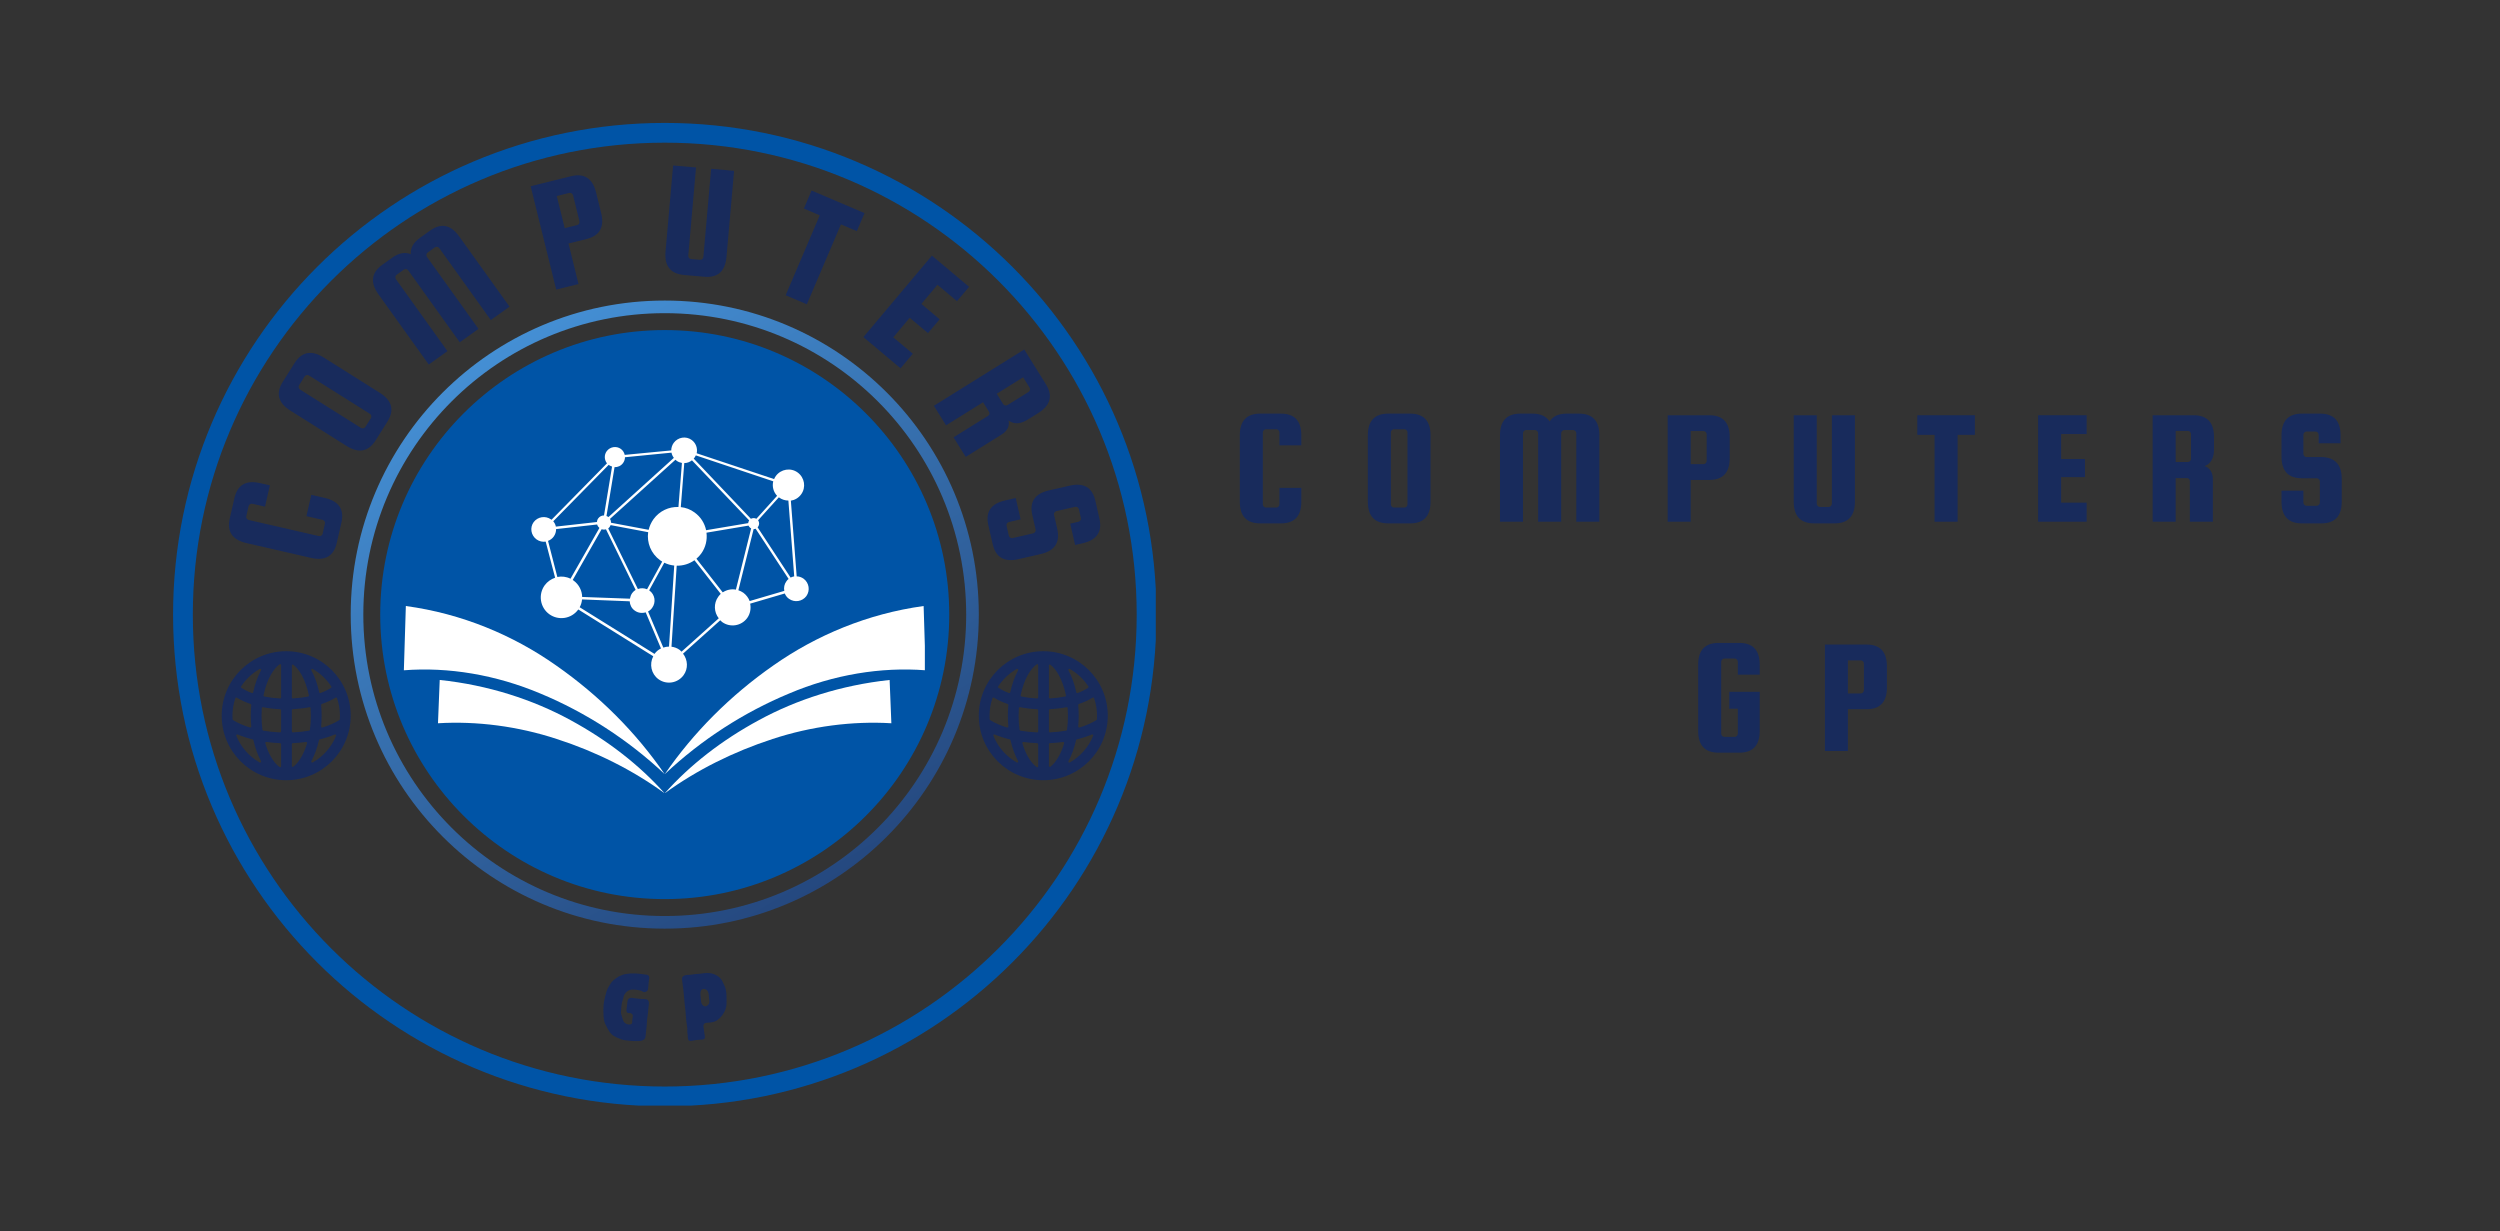 <svg xmlns="http://www.w3.org/2000/svg" xmlns:xlink="http://www.w3.org/1999/xlink" width="1600" zoomAndPan="magnify" viewBox="0 0 1200 591" height="788" preserveAspectRatio="xMidYMid meet" version="1.0"><rect x="0" y="0" width="1200" height="591" fill="#333333" stroke="none"/><defs><g/><clipPath id="8e34795b4e"><path d="M 83.074 59 L 554.777 59 L 554.777 530.703 L 83.074 530.703 Z M 83.074 59 " clip-rule="nonzero"/></clipPath><clipPath id="b47427a625"><path d="M 319.086 521.539 C 193.977 521.539 92.555 420.121 92.555 295.012 C 92.555 169.902 193.977 68.48 319.086 68.48 C 444.195 68.48 545.613 169.902 545.613 295.012 C 545.613 420.121 444.195 521.539 319.086 521.539 Z M 319.086 59 C 188.738 59 83.074 164.664 83.074 295.012 C 83.074 425.355 188.738 531.02 319.086 531.02 C 449.43 531.02 555.094 425.355 555.094 295.012 C 555.094 164.664 449.43 59 319.086 59 Z M 319.086 59 " clip-rule="nonzero"/></clipPath><clipPath id="8134770f2f"><path d="M 168.34 144.266 L 470 144.266 L 470 446 L 168.34 446 Z M 168.34 144.266 " clip-rule="nonzero"/></clipPath><clipPath id="1d23a97e6a"><path d="M 319.082 439.695 C 239.172 439.695 174.395 374.918 174.395 295.008 C 174.395 215.098 239.172 150.32 319.082 150.32 C 398.992 150.32 463.77 215.098 463.77 295.008 C 463.77 374.918 398.992 439.695 319.082 439.695 Z M 319.082 144.266 C 235.828 144.266 168.34 211.754 168.34 295.008 C 168.34 378.262 235.828 445.75 319.082 445.75 C 402.336 445.75 469.824 378.262 469.824 295.008 C 469.824 211.754 402.336 144.266 319.082 144.266 Z M 319.082 144.266 " clip-rule="nonzero"/></clipPath><linearGradient x1="517.702" gradientTransform="matrix(0.493, 0, 0, 0.493, 168.339, 144.264)" y1="666.375" x2="93.633" gradientUnits="userSpaceOnUse" y2="-55.04" id="988e423f3e"><stop stop-opacity="1" stop-color="rgb(12.254%, 23.328%, 43.816%)" offset="0"/><stop stop-opacity="1" stop-color="rgb(12.32%, 23.476%, 43.994%)" offset="0.008"/><stop stop-opacity="1" stop-color="rgb(12.453%, 23.773%, 44.35%)" offset="0.016"/><stop stop-opacity="1" stop-color="rgb(12.584%, 24.069%, 44.707%)" offset="0.023"/><stop stop-opacity="1" stop-color="rgb(12.717%, 24.367%, 45.062%)" offset="0.031"/><stop stop-opacity="1" stop-color="rgb(12.848%, 24.663%, 45.419%)" offset="0.039"/><stop stop-opacity="1" stop-color="rgb(12.981%, 24.96%, 45.775%)" offset="0.047"/><stop stop-opacity="1" stop-color="rgb(13.112%, 25.256%, 46.132%)" offset="0.055"/><stop stop-opacity="1" stop-color="rgb(13.243%, 25.554%, 46.487%)" offset="0.062"/><stop stop-opacity="1" stop-color="rgb(13.376%, 25.85%, 46.844%)" offset="0.07"/><stop stop-opacity="1" stop-color="rgb(13.507%, 26.147%, 47.2%)" offset="0.078"/><stop stop-opacity="1" stop-color="rgb(13.64%, 26.443%, 47.557%)" offset="0.086"/><stop stop-opacity="1" stop-color="rgb(13.771%, 26.741%, 47.913%)" offset="0.094"/><stop stop-opacity="1" stop-color="rgb(13.902%, 27.037%, 48.27%)" offset="0.102"/><stop stop-opacity="1" stop-color="rgb(14.035%, 27.335%, 48.625%)" offset="0.109"/><stop stop-opacity="1" stop-color="rgb(14.166%, 27.631%, 48.982%)" offset="0.117"/><stop stop-opacity="1" stop-color="rgb(14.299%, 27.928%, 49.338%)" offset="0.125"/><stop stop-opacity="1" stop-color="rgb(14.43%, 28.224%, 49.695%)" offset="0.133"/><stop stop-opacity="1" stop-color="rgb(14.561%, 28.522%, 50.05%)" offset="0.141"/><stop stop-opacity="1" stop-color="rgb(14.694%, 28.818%, 50.407%)" offset="0.148"/><stop stop-opacity="1" stop-color="rgb(14.825%, 29.115%, 50.763%)" offset="0.156"/><stop stop-opacity="1" stop-color="rgb(14.958%, 29.411%, 51.12%)" offset="0.164"/><stop stop-opacity="1" stop-color="rgb(15.089%, 29.709%, 51.476%)" offset="0.172"/><stop stop-opacity="1" stop-color="rgb(15.221%, 30.005%, 51.833%)" offset="0.18"/><stop stop-opacity="1" stop-color="rgb(15.353%, 30.302%, 52.188%)" offset="0.188"/><stop stop-opacity="1" stop-color="rgb(15.485%, 30.598%, 52.544%)" offset="0.195"/><stop stop-opacity="1" stop-color="rgb(15.617%, 30.896%, 52.901%)" offset="0.203"/><stop stop-opacity="1" stop-color="rgb(15.749%, 31.192%, 53.256%)" offset="0.211"/><stop stop-opacity="1" stop-color="rgb(15.881%, 31.49%, 53.613%)" offset="0.219"/><stop stop-opacity="1" stop-color="rgb(16.013%, 31.786%, 53.969%)" offset="0.227"/><stop stop-opacity="1" stop-color="rgb(16.144%, 32.083%, 54.326%)" offset="0.234"/><stop stop-opacity="1" stop-color="rgb(16.277%, 32.381%, 54.681%)" offset="0.242"/><stop stop-opacity="1" stop-color="rgb(16.408%, 32.677%, 55.038%)" offset="0.25"/><stop stop-opacity="1" stop-color="rgb(16.541%, 32.974%, 55.394%)" offset="0.258"/><stop stop-opacity="1" stop-color="rgb(16.672%, 33.27%, 55.751%)" offset="0.266"/><stop stop-opacity="1" stop-color="rgb(16.803%, 33.568%, 56.107%)" offset="0.273"/><stop stop-opacity="1" stop-color="rgb(16.936%, 33.864%, 56.464%)" offset="0.281"/><stop stop-opacity="1" stop-color="rgb(17.067%, 34.161%, 56.819%)" offset="0.289"/><stop stop-opacity="1" stop-color="rgb(17.2%, 34.457%, 57.176%)" offset="0.297"/><stop stop-opacity="1" stop-color="rgb(17.331%, 34.755%, 57.532%)" offset="0.305"/><stop stop-opacity="1" stop-color="rgb(17.462%, 35.051%, 57.889%)" offset="0.312"/><stop stop-opacity="1" stop-color="rgb(17.595%, 35.349%, 58.244%)" offset="0.32"/><stop stop-opacity="1" stop-color="rgb(17.726%, 35.645%, 58.601%)" offset="0.328"/><stop stop-opacity="1" stop-color="rgb(17.859%, 35.942%, 58.957%)" offset="0.336"/><stop stop-opacity="1" stop-color="rgb(17.99%, 36.238%, 59.314%)" offset="0.344"/><stop stop-opacity="1" stop-color="rgb(18.121%, 36.536%, 59.669%)" offset="0.352"/><stop stop-opacity="1" stop-color="rgb(18.254%, 36.832%, 60.027%)" offset="0.359"/><stop stop-opacity="1" stop-color="rgb(18.385%, 37.129%, 60.382%)" offset="0.367"/><stop stop-opacity="1" stop-color="rgb(18.518%, 37.425%, 60.739%)" offset="0.37"/><stop stop-opacity="1" stop-color="rgb(18.584%, 37.575%, 60.918%)" offset="0.375"/><stop stop-opacity="1" stop-color="rgb(18.649%, 37.723%, 61.095%)" offset="0.383"/><stop stop-opacity="1" stop-color="rgb(18.782%, 38.019%, 61.452%)" offset="0.391"/><stop stop-opacity="1" stop-color="rgb(18.913%, 38.316%, 61.807%)" offset="0.398"/><stop stop-opacity="1" stop-color="rgb(19.044%, 38.612%, 62.164%)" offset="0.406"/><stop stop-opacity="1" stop-color="rgb(19.177%, 38.91%, 62.52%)" offset="0.414"/><stop stop-opacity="1" stop-color="rgb(19.308%, 39.206%, 62.877%)" offset="0.422"/><stop stop-opacity="1" stop-color="rgb(19.441%, 39.503%, 63.232%)" offset="0.43"/><stop stop-opacity="1" stop-color="rgb(19.572%, 39.8%, 63.589%)" offset="0.438"/><stop stop-opacity="1" stop-color="rgb(19.704%, 40.097%, 63.945%)" offset="0.445"/><stop stop-opacity="1" stop-color="rgb(19.836%, 40.393%, 64.302%)" offset="0.453"/><stop stop-opacity="1" stop-color="rgb(19.968%, 40.691%, 64.658%)" offset="0.461"/><stop stop-opacity="1" stop-color="rgb(20.1%, 40.987%, 65.015%)" offset="0.469"/><stop stop-opacity="1" stop-color="rgb(20.232%, 41.284%, 65.37%)" offset="0.477"/><stop stop-opacity="1" stop-color="rgb(20.363%, 41.58%, 65.727%)" offset="0.484"/><stop stop-opacity="1" stop-color="rgb(20.496%, 41.878%, 66.083%)" offset="0.492"/><stop stop-opacity="1" stop-color="rgb(20.627%, 42.174%, 66.44%)" offset="0.5"/><stop stop-opacity="1" stop-color="rgb(20.76%, 42.471%, 66.795%)" offset="0.508"/><stop stop-opacity="1" stop-color="rgb(20.891%, 42.767%, 67.151%)" offset="0.516"/><stop stop-opacity="1" stop-color="rgb(21.022%, 43.065%, 67.508%)" offset="0.523"/><stop stop-opacity="1" stop-color="rgb(21.155%, 43.361%, 67.863%)" offset="0.531"/><stop stop-opacity="1" stop-color="rgb(21.286%, 43.658%, 68.221%)" offset="0.539"/><stop stop-opacity="1" stop-color="rgb(21.419%, 43.954%, 68.576%)" offset="0.547"/><stop stop-opacity="1" stop-color="rgb(21.55%, 44.252%, 68.933%)" offset="0.555"/><stop stop-opacity="1" stop-color="rgb(21.683%, 44.55%, 69.289%)" offset="0.562"/><stop stop-opacity="1" stop-color="rgb(21.814%, 44.846%, 69.646%)" offset="0.57"/><stop stop-opacity="1" stop-color="rgb(21.945%, 45.143%, 70.001%)" offset="0.578"/><stop stop-opacity="1" stop-color="rgb(22.078%, 45.439%, 70.358%)" offset="0.586"/><stop stop-opacity="1" stop-color="rgb(22.209%, 45.737%, 70.714%)" offset="0.594"/><stop stop-opacity="1" stop-color="rgb(22.342%, 46.033%, 71.071%)" offset="0.602"/><stop stop-opacity="1" stop-color="rgb(22.473%, 46.33%, 71.426%)" offset="0.609"/><stop stop-opacity="1" stop-color="rgb(22.604%, 46.626%, 71.783%)" offset="0.617"/><stop stop-opacity="1" stop-color="rgb(22.737%, 46.924%, 72.139%)" offset="0.625"/><stop stop-opacity="1" stop-color="rgb(22.868%, 47.22%, 72.496%)" offset="0.63"/><stop stop-opacity="1" stop-color="rgb(22.935%, 47.369%, 72.675%)" offset="0.633"/><stop stop-opacity="1" stop-color="rgb(23.001%, 47.517%, 72.852%)" offset="0.641"/><stop stop-opacity="1" stop-color="rgb(23.132%, 47.813%, 73.209%)" offset="0.648"/><stop stop-opacity="1" stop-color="rgb(23.264%, 48.111%, 73.564%)" offset="0.656"/><stop stop-opacity="1" stop-color="rgb(23.396%, 48.407%, 73.921%)" offset="0.664"/><stop stop-opacity="1" stop-color="rgb(23.528%, 48.705%, 74.277%)" offset="0.672"/><stop stop-opacity="1" stop-color="rgb(23.66%, 49.001%, 74.634%)" offset="0.68"/><stop stop-opacity="1" stop-color="rgb(23.792%, 49.298%, 74.989%)" offset="0.688"/><stop stop-opacity="1" stop-color="rgb(23.923%, 49.594%, 75.346%)" offset="0.695"/><stop stop-opacity="1" stop-color="rgb(24.055%, 49.892%, 75.702%)" offset="0.703"/><stop stop-opacity="1" stop-color="rgb(24.187%, 50.188%, 76.059%)" offset="0.711"/><stop stop-opacity="1" stop-color="rgb(24.319%, 50.485%, 76.414%)" offset="0.719"/><stop stop-opacity="1" stop-color="rgb(24.451%, 50.781%, 76.772%)" offset="0.727"/><stop stop-opacity="1" stop-color="rgb(24.583%, 51.079%, 77.127%)" offset="0.734"/><stop stop-opacity="1" stop-color="rgb(24.715%, 51.375%, 77.484%)" offset="0.742"/><stop stop-opacity="1" stop-color="rgb(24.846%, 51.672%, 77.84%)" offset="0.75"/><stop stop-opacity="1" stop-color="rgb(24.979%, 51.968%, 78.197%)" offset="0.758"/><stop stop-opacity="1" stop-color="rgb(25.11%, 52.266%, 78.552%)" offset="0.766"/><stop stop-opacity="1" stop-color="rgb(25.243%, 52.562%, 78.909%)" offset="0.773"/><stop stop-opacity="1" stop-color="rgb(25.374%, 52.859%, 79.265%)" offset="0.781"/><stop stop-opacity="1" stop-color="rgb(25.505%, 53.156%, 79.622%)" offset="0.789"/><stop stop-opacity="1" stop-color="rgb(25.638%, 53.453%, 79.977%)" offset="0.797"/><stop stop-opacity="1" stop-color="rgb(25.769%, 53.749%, 80.334%)" offset="0.805"/><stop stop-opacity="1" stop-color="rgb(25.902%, 54.047%, 80.69%)" offset="0.812"/><stop stop-opacity="1" stop-color="rgb(26.033%, 54.343%, 81.047%)" offset="0.82"/><stop stop-opacity="1" stop-color="rgb(26.164%, 54.64%, 81.403%)" offset="0.828"/><stop stop-opacity="1" stop-color="rgb(26.297%, 54.936%, 81.758%)" offset="0.836"/><stop stop-opacity="1" stop-color="rgb(26.428%, 55.234%, 82.115%)" offset="0.844"/><stop stop-opacity="1" stop-color="rgb(26.561%, 55.53%, 82.471%)" offset="0.852"/><stop stop-opacity="1" stop-color="rgb(26.692%, 55.827%, 82.828%)" offset="0.859"/><stop stop-opacity="1" stop-color="rgb(26.823%, 56.123%, 83.183%)" offset="0.867"/><stop stop-opacity="1" stop-color="rgb(26.956%, 56.421%, 83.54%)" offset="0.875"/><stop stop-opacity="1" stop-color="rgb(27.087%, 56.718%, 83.896%)" offset="0.883"/><stop stop-opacity="1" stop-color="rgb(27.22%, 57.014%, 84.253%)" offset="0.891"/><stop stop-opacity="1" stop-color="rgb(27.351%, 57.312%, 84.608%)" offset="0.898"/><stop stop-opacity="1" stop-color="rgb(27.484%, 57.608%, 84.966%)" offset="0.906"/><stop stop-opacity="1" stop-color="rgb(27.615%, 57.906%, 85.321%)" offset="0.914"/><stop stop-opacity="1" stop-color="rgb(27.747%, 58.202%, 85.678%)" offset="0.922"/><stop stop-opacity="1" stop-color="rgb(27.879%, 58.499%, 86.034%)" offset="0.93"/><stop stop-opacity="1" stop-color="rgb(28.011%, 58.795%, 86.391%)" offset="0.938"/><stop stop-opacity="1" stop-color="rgb(28.143%, 59.093%, 86.746%)" offset="0.945"/><stop stop-opacity="1" stop-color="rgb(28.275%, 59.389%, 87.103%)" offset="0.953"/><stop stop-opacity="1" stop-color="rgb(28.406%, 59.686%, 87.459%)" offset="0.961"/><stop stop-opacity="1" stop-color="rgb(28.539%, 59.982%, 87.816%)" offset="0.969"/><stop stop-opacity="1" stop-color="rgb(28.67%, 60.28%, 88.171%)" offset="0.977"/><stop stop-opacity="1" stop-color="rgb(28.802%, 60.576%, 88.528%)" offset="0.984"/><stop stop-opacity="1" stop-color="rgb(28.934%, 60.873%, 88.884%)" offset="0.992"/><stop stop-opacity="1" stop-color="rgb(29.065%, 61.169%, 89.241%)" offset="1"/></linearGradient><clipPath id="ff52177893"><path d="M 182.508 158.434 L 455.641 158.434 L 455.641 431.566 L 182.508 431.566 Z M 182.508 158.434 " clip-rule="nonzero"/></clipPath><clipPath id="bcc8cc015a"><path d="M 319.074 158.434 C 243.652 158.434 182.508 219.578 182.508 295 C 182.508 370.426 243.652 431.566 319.074 431.566 C 394.5 431.566 455.641 370.426 455.641 295 C 455.641 219.578 394.5 158.434 319.074 158.434 Z M 319.074 158.434 " clip-rule="nonzero"/></clipPath><clipPath id="1397894b30"><path d="M 193.852 290 L 320 290 L 320 372 L 193.852 372 Z M 193.852 290 " clip-rule="nonzero"/></clipPath><clipPath id="fa548fd307"><path d="M 319 290 L 443.93 290 L 443.93 372 L 319 372 Z M 319 290 " clip-rule="nonzero"/></clipPath><clipPath id="ab5454779c"><path d="M 319 326 L 428 326 L 428 380.625 L 319 380.625 Z M 319 326 " clip-rule="nonzero"/></clipPath><clipPath id="8a91af6e36"><path d="M 210 326 L 320 326 L 320 380.625 L 210 380.625 Z M 210 326 " clip-rule="nonzero"/></clipPath><clipPath id="72a54779d4"><path d="M 106.414 312.582 L 168.559 312.582 L 168.559 374.727 L 106.414 374.727 Z M 106.414 312.582 " clip-rule="nonzero"/></clipPath><clipPath id="67163d4c07"><path d="M 469.812 312.582 L 531.957 312.582 L 531.957 374.727 L 469.812 374.727 Z M 469.812 312.582 " clip-rule="nonzero"/></clipPath></defs><g clip-path="url(#8e34795b4e)"><g clip-path="url(#b47427a625)"><path fill="#0054a6" d="M 83.074 59 L 83.074 530.703 L 554.777 530.703 L 554.777 59 Z M 83.074 59 " fill-opacity="1" fill-rule="nonzero"/></g></g><g clip-path="url(#8134770f2f)"><g clip-path="url(#1d23a97e6a)"><path fill="url(#988e423f3e)" d="M 168.34 144.266 L 168.34 445.75 L 469.824 445.75 L 469.824 144.266 Z M 168.34 144.266 " fill-rule="nonzero"/></g></g><g clip-path="url(#ff52177893)"><g clip-path="url(#bcc8cc015a)"><path fill="#0054a6" d="M 182.508 158.434 L 455.641 158.434 L 455.641 431.566 L 182.508 431.566 Z M 182.508 158.434 " fill-opacity="1" fill-rule="nonzero"/></g></g><path fill="#ffffff" d="M 257.52 258.902 C 258.828 259.855 260.438 260.215 261.926 259.977 L 266.453 277.309 C 264.547 277.961 262.762 279.152 261.449 280.941 C 258.234 285.406 259.246 291.602 263.652 294.816 C 268.121 298.035 274.316 297.02 277.531 292.613 C 277.531 292.613 277.59 292.555 277.59 292.555 L 313.562 315.008 C 311.598 318.758 312.551 323.465 316.066 326.023 C 319.938 328.824 325.297 327.93 328.094 324.121 C 330.418 320.961 330.18 316.734 327.855 313.758 L 345.723 297.734 C 346.023 298.035 346.32 298.332 346.617 298.57 C 350.488 301.367 355.848 300.477 358.648 296.664 C 360.137 294.578 360.555 292.078 360.078 289.754 L 376.695 284.871 C 377.109 285.883 377.766 286.777 378.719 287.434 C 381.398 289.336 385.094 288.742 387.059 286.121 C 388.965 283.441 388.367 279.75 385.746 277.785 C 384.734 277.07 383.543 276.652 382.41 276.652 L 379.613 240.32 C 381.52 240.023 383.305 239.012 384.555 237.285 C 386.996 233.949 386.223 229.246 382.887 226.801 C 379.555 224.359 374.848 225.133 372.406 228.469 C 372.047 228.945 371.812 229.422 371.574 229.957 L 334.41 217.57 C 334.945 215.25 334.051 212.688 332.027 211.199 C 329.285 209.172 325.414 209.828 323.391 212.566 C 322.617 213.641 322.199 214.949 322.199 216.199 L 299.863 218.344 C 299.625 217.215 298.973 216.199 298.02 215.488 C 295.875 213.938 292.836 214.414 291.23 216.559 C 289.918 218.344 290.039 220.727 291.348 222.395 L 264.727 249.492 C 264.668 249.434 264.605 249.375 264.488 249.316 C 261.809 247.41 258.113 248.004 256.148 250.625 C 254.242 253.246 254.84 256.938 257.52 258.902 Z M 292.301 223.23 C 292.777 223.586 293.254 223.766 293.789 223.945 L 289.918 247.41 C 288.848 247.41 287.836 247.887 287.18 248.777 C 286.762 249.316 286.582 249.91 286.523 250.566 L 266.812 252.77 C 266.633 251.816 266.215 250.984 265.559 250.207 L 292.184 223.109 C 292.242 223.168 292.242 223.23 292.301 223.23 Z M 279.438 286.539 C 279.379 283.562 277.949 280.582 275.328 278.676 C 275.207 278.559 275.031 278.5 274.91 278.379 L 288.789 254.02 C 289.441 254.258 290.215 254.258 290.871 254.078 L 305.105 283.145 C 304.449 283.562 303.914 284.039 303.438 284.691 C 302.844 285.527 302.547 286.418 302.367 287.371 Z M 292.66 252.887 C 292.836 252.648 292.957 252.352 293.074 252.055 L 311.121 255.449 C 310.406 260.453 312.434 265.695 316.84 268.91 C 317.137 269.148 317.492 269.328 317.852 269.566 L 310.586 282.848 C 309.156 282.25 307.609 282.191 306.18 282.727 L 291.945 253.664 C 292.184 253.426 292.48 253.188 292.66 252.887 Z M 311.719 283.441 C 311.656 283.383 311.598 283.383 311.598 283.383 L 318.863 270.102 C 320.414 270.875 322.02 271.293 323.629 271.469 L 321.129 310.363 C 320.176 310.363 319.281 310.539 318.387 310.84 L 311.062 293.508 C 311.836 293.09 312.492 292.555 313.027 291.781 C 314.992 289.098 314.398 285.406 311.719 283.441 Z M 326.25 311.969 C 325.059 311.078 323.688 310.602 322.316 310.422 L 324.82 271.531 C 327.855 271.59 330.836 270.695 333.336 268.91 L 345.961 285.051 C 345.547 285.465 345.129 285.883 344.773 286.418 C 342.449 289.637 342.688 293.863 345.008 296.781 L 327.141 312.805 C 326.844 312.504 326.547 312.207 326.25 311.969 Z M 346.914 284.336 L 334.289 268.195 C 335.125 267.48 335.898 266.645 336.551 265.754 C 338.758 262.715 339.531 259.141 339.113 255.688 L 359.305 252.293 C 359.48 252.711 359.781 253.125 360.195 253.426 C 360.316 253.484 360.434 253.543 360.555 253.602 L 353.23 283.023 C 351.086 282.609 348.82 283.086 346.914 284.336 Z M 359.125 251.102 L 338.934 254.496 C 338.219 251.16 336.375 248.125 333.395 245.98 C 331.371 244.492 329.109 243.656 326.785 243.418 L 328.453 222.277 C 329.762 222.277 331.074 221.801 332.145 220.965 L 359.602 249.793 C 359.305 250.207 359.184 250.684 359.125 251.102 Z M 324.223 220.668 C 324.402 220.848 324.523 220.965 324.762 221.145 C 325.535 221.738 326.426 222.039 327.32 222.215 L 325.652 243.359 C 321.129 243.18 316.602 245.207 313.684 249.195 C 312.551 250.805 311.777 252.531 311.359 254.316 L 293.312 250.922 C 293.312 250.27 293.137 249.613 292.777 249.078 Z M 263.059 259.617 C 264.129 259.203 265.082 258.547 265.797 257.535 C 266.574 256.461 266.93 255.211 266.93 253.961 L 286.645 251.758 C 286.82 252.414 287.18 252.949 287.715 253.426 L 273.84 277.785 C 271.812 276.77 269.609 276.531 267.523 276.949 Z M 278.246 291.48 C 278.902 290.289 279.258 289.039 279.379 287.73 L 302.246 288.625 C 302.367 290.352 303.141 292.02 304.688 293.09 C 306.238 294.223 308.203 294.461 309.93 293.922 L 317.258 311.254 C 316.066 311.852 314.992 312.684 314.16 313.875 Z M 359.84 288.504 C 359.242 286.957 358.23 285.586 356.801 284.512 C 356.027 283.977 355.254 283.621 354.418 283.324 L 361.746 253.961 C 362.102 253.961 362.402 253.902 362.699 253.781 L 378.539 277.902 C 378.125 278.199 377.766 278.559 377.469 279.035 C 376.457 280.402 376.16 282.07 376.457 283.621 Z M 381.219 276.652 C 380.625 276.77 380.09 276.949 379.492 277.246 L 363.652 253.125 C 363.711 253.066 363.828 252.949 363.891 252.828 C 364.543 251.875 364.543 250.684 363.891 249.73 L 373.836 238.715 C 373.895 238.773 373.953 238.832 374.016 238.832 C 375.324 239.785 376.871 240.262 378.422 240.262 Z M 371.156 231.031 C 370.559 233.473 371.215 236.094 373 238 L 363.055 249.016 C 362.223 248.539 361.211 248.602 360.434 249.016 L 332.98 220.133 C 333.098 220.012 333.219 219.895 333.336 219.715 C 333.574 219.359 333.812 219 333.992 218.582 Z M 322.316 217.273 C 322.496 218.168 322.855 219 323.449 219.773 L 292.062 248.184 C 292.004 248.184 292.004 248.125 292.004 248.125 C 291.707 247.945 291.406 247.766 291.109 247.707 L 294.98 224.242 C 296.531 224.301 298.137 223.586 299.09 222.215 C 299.688 221.383 299.984 220.43 299.984 219.477 Z M 322.316 217.273 " fill-opacity="1" fill-rule="nonzero"/><g clip-path="url(#1397894b30)"><path fill="#ffffff" d="M 266.93 319.414 C 246.324 304.883 221.664 294.52 194.805 290.887 L 193.852 321.738 C 215.234 320.07 238.043 323.883 259.484 332.934 C 280.926 341.867 301.414 354.969 319.043 371.586 C 305.285 351.574 287.656 333.887 266.93 319.414 Z M 266.93 319.414 " fill-opacity="1" fill-rule="nonzero"/></g><g clip-path="url(#fa548fd307)"><path fill="#ffffff" d="M 443.34 290.887 C 416.48 294.578 391.82 304.941 371.215 319.414 C 350.547 333.828 332.859 351.574 319.102 371.586 C 336.73 354.969 357.219 341.867 378.66 332.934 C 400.102 323.82 422.852 320.07 444.293 321.738 Z M 443.34 290.887 " fill-opacity="1" fill-rule="nonzero"/></g><g clip-path="url(#ab5454779c)"><path fill="#ffffff" d="M 364.367 345.621 C 346.379 355.328 331.074 367.297 319.043 380.816 C 334.348 369.621 352.156 360.809 370.797 354.73 C 389.441 348.598 409.211 346.035 427.855 347.168 L 427.02 326.383 C 403.734 328.883 382.293 335.852 364.367 345.621 Z M 364.367 345.621 " fill-opacity="1" fill-rule="nonzero"/></g><g clip-path="url(#8a91af6e36)"><path fill="#ffffff" d="M 273.777 345.621 C 255.852 335.852 234.41 328.824 211.066 326.383 L 210.23 347.168 C 228.812 346.035 248.645 348.598 267.285 354.73 C 285.93 360.746 303.734 369.621 319.043 380.816 C 307.07 367.359 291.766 355.387 273.777 345.621 Z M 273.777 345.621 " fill-opacity="1" fill-rule="nonzero"/></g><g clip-path="url(#72a54779d4)"><path fill="#182b5c" d="M 168.336 343.543 C 168.336 326.445 154.477 312.582 137.375 312.582 C 120.277 312.582 106.414 326.445 106.414 343.543 C 106.414 360.645 120.277 374.504 137.375 374.504 C 154.477 374.504 168.336 360.645 168.336 343.543 Z M 134.23 368.219 C 134.531 368.43 134.926 368.199 134.926 367.832 L 134.926 357.207 C 134.926 356.949 134.715 356.734 134.457 356.723 C 132.207 356.633 130.012 356.441 127.883 356.156 C 127.535 356.109 127.254 356.434 127.352 356.77 C 128.043 359.094 128.898 361.176 129.875 362.953 C 131.332 365.605 132.844 367.262 134.23 368.219 Z M 140.551 356.711 C 140.289 356.723 140.086 356.938 140.086 357.199 L 140.086 367.645 C 140.086 368.023 140.492 368.25 140.793 368.023 C 142.105 367.039 143.516 365.434 144.875 362.953 C 145.852 361.176 146.707 359.094 147.398 356.77 C 147.5 356.434 147.215 356.109 146.867 356.156 C 144.82 356.434 142.711 356.617 140.551 356.711 Z M 140.59 351.547 C 140.312 351.559 140.086 351.34 140.086 351.062 L 140.086 340.906 C 140.086 340.645 140.289 340.434 140.547 340.418 C 143.312 340.277 145.988 339.953 148.512 339.461 C 148.797 339.406 149.07 339.609 149.09 339.902 C 149.176 341.086 149.219 342.305 149.219 343.543 C 149.219 345.895 149.059 348.156 148.77 350.301 C 148.742 350.508 148.582 350.672 148.375 350.707 C 145.922 351.129 143.312 351.418 140.59 351.547 Z M 134.418 335.262 C 134.695 335.277 134.926 335.059 134.926 334.781 L 134.926 319.258 C 134.926 318.887 134.531 318.66 134.23 318.867 C 132.844 319.828 131.332 321.484 129.875 324.137 C 128.441 326.75 127.262 330.023 126.492 333.762 C 126.441 334.023 126.609 334.273 126.867 334.328 C 129.207 334.801 131.738 335.125 134.418 335.262 Z M 140.086 334.766 C 140.086 335.043 140.316 335.266 140.594 335.25 C 143.176 335.102 145.621 334.785 147.883 334.328 C 148.141 334.273 148.309 334.023 148.258 333.762 C 147.492 330.023 146.309 326.75 144.875 324.137 C 143.516 321.656 142.105 320.051 140.793 319.066 C 140.492 318.84 140.086 319.066 140.086 319.445 Z M 134.422 351.559 C 134.695 351.57 134.926 351.348 134.926 351.074 L 134.926 340.918 C 134.926 340.656 134.719 340.445 134.457 340.434 C 131.602 340.297 128.84 339.969 126.238 339.461 C 125.953 339.406 125.68 339.609 125.66 339.902 C 125.578 341.086 125.531 342.305 125.531 343.543 C 125.531 345.895 125.691 348.156 125.98 350.301 C 126.008 350.508 126.168 350.672 126.375 350.707 C 128.906 351.145 131.602 351.438 134.422 351.559 Z M 150.102 365.992 C 149.68 366.234 149.227 365.75 149.461 365.324 C 151.012 362.465 152.262 359.059 153.113 355.281 C 153.156 355.098 153.293 354.957 153.477 354.91 C 156.062 354.273 158.48 353.48 160.684 352.551 C 161.078 352.387 161.484 352.766 161.324 353.16 C 159.137 358.602 155.152 363.125 150.102 365.992 Z M 154.145 348.695 C 154.113 349.035 154.434 349.305 154.766 349.207 C 157.945 348.234 160.699 347.016 162.898 345.629 C 163.027 345.547 163.109 345.41 163.121 345.258 C 163.156 344.691 163.176 344.121 163.176 343.543 C 163.176 340.602 162.684 337.77 161.773 335.133 C 161.672 334.84 161.324 334.723 161.059 334.887 C 159.16 336.059 156.941 337.07 154.48 337.902 C 154.262 337.973 154.125 338.184 154.145 338.41 C 154.297 340.082 154.379 341.797 154.379 343.543 C 154.379 345.297 154.297 347.02 154.145 348.695 Z M 111.629 345.258 C 111.641 345.41 111.723 345.547 111.852 345.629 C 114.051 347.016 116.805 348.234 119.988 349.207 C 120.316 349.305 120.637 349.035 120.605 348.695 C 120.453 347.02 120.371 345.297 120.371 343.543 C 120.371 341.797 120.453 340.082 120.605 338.41 C 120.625 338.184 120.488 337.973 120.273 337.902 C 117.809 337.07 115.59 336.059 113.691 334.887 C 113.43 334.723 113.078 334.84 112.977 335.133 C 112.066 337.77 111.574 340.602 111.574 343.543 C 111.574 344.121 111.594 344.691 111.629 345.258 Z M 121.637 355.281 C 121.594 355.098 121.457 354.957 121.277 354.91 C 118.688 354.273 116.27 353.48 114.066 352.551 C 113.672 352.387 113.266 352.766 113.426 353.16 C 115.613 358.602 119.598 363.125 124.648 365.992 C 125.07 366.234 125.523 365.75 125.289 365.324 C 123.738 362.465 122.488 359.059 121.637 355.281 Z M 159.023 329.504 C 159.164 329.719 159.105 330.004 158.891 330.148 C 157.504 331.074 155.805 331.918 153.859 332.645 C 153.582 332.75 153.281 332.578 153.219 332.289 C 152.367 328.316 151.078 324.742 149.461 321.766 C 149.227 321.336 149.68 320.855 150.102 321.094 C 153.707 323.145 156.77 326.035 159.023 329.504 Z M 120.891 332.645 C 121.168 332.75 121.469 332.578 121.531 332.289 C 122.383 328.316 123.672 324.742 125.289 321.766 C 125.523 321.336 125.07 320.855 124.648 321.094 C 121.043 323.145 117.98 326.035 115.727 329.504 C 115.586 329.719 115.645 330.004 115.859 330.148 C 117.25 331.074 118.945 331.918 120.891 332.645 Z M 120.891 332.645 " fill-opacity="1" fill-rule="evenodd"/></g><g clip-path="url(#67163d4c07)"><path fill="#182b5c" d="M 531.734 343.543 C 531.734 326.445 517.871 312.582 500.773 312.582 C 483.672 312.582 469.812 326.445 469.812 343.543 C 469.812 360.645 483.672 374.504 500.773 374.504 C 517.871 374.504 531.734 360.645 531.734 343.543 Z M 497.629 368.219 C 497.93 368.43 498.32 368.199 498.32 367.832 L 498.32 357.207 C 498.32 356.949 498.113 356.734 497.852 356.723 C 495.605 356.633 493.406 356.441 491.281 356.156 C 490.934 356.109 490.648 356.434 490.75 356.77 C 491.441 359.094 492.297 361.176 493.273 362.953 C 494.73 365.605 496.242 367.262 497.629 368.219 Z M 503.949 356.711 C 503.688 356.723 503.48 356.938 503.48 357.199 L 503.48 367.645 C 503.48 368.023 503.891 368.25 504.191 368.023 C 505.504 367.039 506.91 365.434 508.273 362.953 C 509.25 361.176 510.105 359.094 510.797 356.77 C 510.895 356.434 510.613 356.109 510.266 356.156 C 508.219 356.434 506.109 356.617 503.949 356.711 Z M 503.984 351.547 C 503.711 351.559 503.48 351.34 503.48 351.062 L 503.48 340.906 C 503.48 340.645 503.688 340.434 503.945 340.418 C 506.711 340.277 509.387 339.953 511.91 339.461 C 512.195 339.406 512.469 339.609 512.488 339.902 C 512.57 341.086 512.617 342.305 512.617 343.543 C 512.617 345.895 512.457 348.156 512.168 350.301 C 512.141 350.508 511.98 350.672 511.773 350.707 C 509.32 351.129 506.711 351.418 503.984 351.547 Z M 497.816 335.262 C 498.094 335.277 498.32 335.059 498.32 334.781 L 498.32 319.258 C 498.32 318.887 497.93 318.66 497.629 318.867 C 496.242 319.828 494.73 321.484 493.273 324.137 C 491.84 326.75 490.656 330.023 489.891 333.762 C 489.84 334.023 490.004 334.273 490.266 334.328 C 492.602 334.801 495.137 335.125 497.816 335.262 Z M 503.48 334.766 C 503.48 335.043 503.715 335.266 503.988 335.25 C 506.574 335.102 509.02 334.785 511.281 334.328 C 511.539 334.273 511.707 334.023 511.656 333.762 C 510.887 330.023 509.707 326.75 508.273 324.137 C 506.91 321.656 505.504 320.051 504.191 319.066 C 503.891 318.84 503.48 319.066 503.48 319.445 Z M 497.82 351.559 C 498.094 351.57 498.32 351.348 498.32 351.074 L 498.32 340.918 C 498.32 340.656 498.117 340.445 497.855 340.434 C 495 340.297 492.238 339.969 489.637 339.461 C 489.352 339.406 489.078 339.609 489.059 339.902 C 488.973 341.086 488.93 342.305 488.93 343.543 C 488.93 345.895 489.09 348.156 489.379 350.301 C 489.406 350.508 489.566 350.672 489.773 350.707 C 492.305 351.145 495 351.438 497.82 351.559 Z M 513.5 365.992 C 513.078 366.234 512.625 365.75 512.859 365.324 C 514.41 362.465 515.66 359.059 516.512 355.281 C 516.555 355.098 516.691 354.957 516.871 354.91 C 519.461 354.273 521.879 353.48 524.082 352.551 C 524.477 352.387 524.883 352.766 524.723 353.16 C 522.535 358.602 518.551 363.125 513.5 365.992 Z M 517.543 348.695 C 517.512 349.035 517.832 349.305 518.16 349.207 C 521.344 348.234 524.098 347.016 526.297 345.629 C 526.426 345.547 526.508 345.41 526.52 345.258 C 526.555 344.691 526.574 344.121 526.574 343.543 C 526.574 340.602 526.082 337.77 525.172 335.133 C 525.07 334.84 524.719 334.723 524.457 334.887 C 522.559 336.059 520.34 337.07 517.875 337.902 C 517.66 337.973 517.523 338.184 517.543 338.41 C 517.695 340.082 517.777 341.797 517.777 343.543 C 517.777 345.297 517.695 347.02 517.543 348.695 Z M 475.027 345.258 C 475.039 345.41 475.121 345.547 475.25 345.629 C 477.449 347.016 480.203 348.234 483.383 349.207 C 483.715 349.305 484.035 349.035 484.004 348.695 C 483.852 347.02 483.77 345.297 483.77 343.543 C 483.77 341.797 483.852 340.082 484.004 338.41 C 484.023 338.184 483.887 337.973 483.668 337.902 C 481.207 337.07 478.988 336.059 477.09 334.887 C 476.824 334.723 476.477 334.84 476.375 335.133 C 475.465 337.77 474.973 340.602 474.973 343.543 C 474.973 344.121 474.992 344.691 475.027 345.258 Z M 485.035 355.281 C 484.992 355.098 484.855 354.957 484.672 354.91 C 482.086 354.273 479.668 353.48 477.465 352.551 C 477.07 352.387 476.664 352.766 476.824 353.16 C 479.012 358.602 482.996 363.125 488.047 365.992 C 488.469 366.234 488.922 365.75 488.688 365.324 C 487.137 362.465 485.887 359.059 485.035 355.281 Z M 522.422 329.504 C 522.562 329.719 522.504 330.004 522.289 330.148 C 520.898 331.074 519.203 331.918 517.258 332.645 C 516.98 332.75 516.68 332.578 516.617 332.289 C 515.766 328.316 514.477 324.742 512.859 321.766 C 512.625 321.336 513.078 320.855 513.5 321.094 C 517.105 323.145 520.168 326.035 522.422 329.504 Z M 484.289 332.645 C 484.566 332.75 484.867 332.578 484.93 332.289 C 485.781 328.316 487.07 324.742 488.688 321.766 C 488.922 321.336 488.469 320.855 488.047 321.094 C 484.441 323.145 481.379 326.035 479.125 329.504 C 478.984 329.719 479.043 330.004 479.258 330.148 C 480.645 331.074 482.344 331.918 484.289 332.645 Z M 484.289 332.645 " fill-opacity="1" fill-rule="evenodd"/></g><g fill="#182b5c" fill-opacity="1"><g transform="translate(157.796, 273.804)"><g><path d="M -3.016 -24.281 L -10.719 -26.047 L -8.375 -36.281 L -1.906 -34.797 C 4.875 -33.242 7.535 -29.285 6.078 -22.922 L 3.859 -13.234 C 2.398 -6.867 -1.719 -4.461 -8.5 -6.016 L -39.531 -13.125 C -46.301 -14.688 -48.957 -18.648 -47.5 -25.016 L -45.281 -34.703 C -43.82 -41.066 -39.707 -43.469 -32.938 -41.906 L -28.25 -40.844 L -30.594 -30.609 L -36.594 -31.984 C -37 -32.078 -37.391 -32.016 -37.766 -31.797 C -38.141 -31.578 -38.375 -31.266 -38.469 -30.859 L -39.578 -26 C -39.672 -25.594 -39.594 -25.211 -39.344 -24.859 C -39.102 -24.516 -38.781 -24.297 -38.375 -24.203 L -4.797 -16.5 C -4.379 -16.406 -3.988 -16.461 -3.625 -16.672 C -3.258 -16.879 -3.031 -17.188 -2.938 -17.594 L -1.828 -22.453 C -1.734 -22.859 -1.801 -23.238 -2.031 -23.594 C -2.27 -23.957 -2.598 -24.188 -3.016 -24.281 Z M -3.016 -24.281 "/></g></g></g><g fill="#182b5c" fill-opacity="1"><g transform="translate(172.348, 222.517)"><g><path d="M -16.953 -50.906 L 9.984 -33.953 C 15.867 -30.242 17.07 -25.629 13.594 -20.109 L 8 -11.219 C 4.52 -5.688 -0.16 -4.773 -6.047 -8.484 L -32.984 -25.438 C -38.867 -29.133 -40.07 -33.75 -36.594 -39.281 L -31 -48.172 C -27.52 -53.691 -22.836 -54.602 -16.953 -50.906 Z M 5.156 -23.906 L -23.984 -42.25 C -24.336 -42.477 -24.723 -42.551 -25.141 -42.469 C -25.566 -42.395 -25.895 -42.18 -26.125 -41.828 L -28.781 -37.609 C -29 -37.254 -29.051 -36.867 -28.938 -36.453 C -28.832 -36.035 -28.602 -35.711 -28.25 -35.484 L 0.891 -17.141 C 1.254 -16.922 1.645 -16.852 2.062 -16.938 C 2.488 -17.02 2.812 -17.238 3.031 -17.594 L 5.688 -21.812 C 5.914 -22.164 5.973 -22.547 5.859 -22.953 C 5.754 -23.367 5.52 -23.688 5.156 -23.906 Z M 5.156 -23.906 "/></g></g></g><g fill="#182b5c" fill-opacity="1"><g transform="translate(202.649, 177.223)"><g><path d="M 12.125 -8.688 L 3.156 -2.25 L -21 -35.953 C -25.039 -41.609 -24.41 -46.344 -19.109 -50.156 L -14.359 -53.547 C -11.234 -55.785 -8.273 -56.348 -5.484 -55.234 C -5.703 -58.191 -4.207 -60.816 -1 -63.109 L 3.75 -66.516 C 9.051 -70.316 13.723 -69.391 17.766 -63.734 L 41.922 -30.031 L 32.938 -23.594 L 8.234 -58.078 C 7.992 -58.422 7.66 -58.633 7.234 -58.719 C 6.816 -58.812 6.438 -58.734 6.094 -58.484 L 2.625 -56 C 2.281 -55.758 2.082 -55.426 2.031 -55 C 1.988 -54.57 2.086 -54.188 2.328 -53.844 L 27.031 -19.359 L 18.031 -12.922 L -6.672 -47.406 C -6.91 -47.75 -7.238 -47.961 -7.656 -48.047 C -8.07 -48.141 -8.457 -48.062 -8.812 -47.812 L -12.281 -45.328 C -12.613 -45.086 -12.805 -44.754 -12.859 -44.328 C -12.91 -43.898 -12.816 -43.516 -12.578 -43.172 Z M 12.125 -8.688 "/></g></g></g><g fill="#182b5c" fill-opacity="1"><g transform="translate(263.206, 139.916)"><g><path d="M 10.891 -55.328 C 17.223 -56.898 21.227 -54.312 22.906 -47.562 L 25.344 -37.672 C 27.008 -30.922 24.676 -26.758 18.344 -25.188 L 9.672 -23.047 L 14.484 -3.578 L 3.766 -0.922 L -8.5 -50.531 Z M 14.922 -33.781 L 11.875 -46.141 C 11.77 -46.547 11.535 -46.863 11.172 -47.094 C 10.816 -47.332 10.441 -47.406 10.047 -47.312 L 4.047 -45.828 L 7.859 -30.406 L 13.859 -31.891 C 14.254 -31.984 14.555 -32.223 14.766 -32.609 C 14.973 -32.992 15.023 -33.383 14.922 -33.781 Z M 14.922 -33.781 "/></g></g></g><g fill="#182b5c" fill-opacity="1"><g transform="translate(314.751, 129.984)"><g><path d="M 26.594 -48.969 L 37.609 -47.984 L 33.969 -6.688 C 33.363 0.25 29.805 3.43 23.297 2.859 L 13.562 2 C 7.051 1.426 4.098 -2.328 4.703 -9.266 L 8.344 -50.562 L 19.344 -49.594 L 15.625 -7.344 C 15.582 -6.926 15.691 -6.547 15.953 -6.203 C 16.223 -5.859 16.566 -5.672 16.984 -5.641 L 21.234 -5.266 C 21.66 -5.223 22.031 -5.348 22.344 -5.641 C 22.656 -5.941 22.832 -6.301 22.875 -6.719 Z M 26.594 -48.969 "/></g></g></g><g fill="#182b5c" fill-opacity="1"><g transform="translate(368.553, 138.063)"><g><path d="M 17.312 -37.953 L 21 -46.609 L 46.422 -35.766 L 42.734 -27.109 L 35.094 -30.359 L 18.734 8 L 8.562 3.656 L 24.922 -34.703 Z M 17.312 -37.953 "/></g></g></g><g fill="#182b5c" fill-opacity="1"><g transform="translate(411.4, 159.256)"><g><path d="M 17.375 2.656 L 26.75 10.531 L 20.859 17.531 L 3.031 2.547 L 35.922 -36.562 L 53.75 -21.578 L 47.953 -14.688 L 38.578 -22.562 L 30.859 -13.375 L 39.625 -6 L 34.031 0.641 L 25.266 -6.734 Z M 17.375 2.656 "/></g></g></g><g fill="#182b5c" fill-opacity="1"><g transform="translate(446.166, 191.423)"><g><path d="M 25.703 1.656 L 7.938 12.734 L 2.094 3.359 L 45.469 -23.672 L 55.859 -7 C 59.316 -1.445 58.094 3.164 52.188 6.844 L 47.156 9.984 C 43.594 12.203 40.52 12.344 37.938 10.406 C 38.531 13.145 37.395 15.41 34.531 17.203 L 17.375 27.891 L 11.531 18.5 L 27.953 8.266 C 28.848 7.703 29.031 6.992 28.5 6.141 Z M 44.938 -10.328 L 32.266 -2.422 L 35.359 2.547 C 35.578 2.898 35.898 3.113 36.328 3.188 C 36.754 3.258 37.145 3.188 37.5 2.969 L 47.484 -3.25 C 47.848 -3.477 48.082 -3.797 48.188 -4.203 C 48.301 -4.617 48.25 -5.004 48.031 -5.359 Z M 44.938 -10.328 "/></g></g></g><g fill="#182b5c" fill-opacity="1"><g transform="translate(472.108, 238.527)"><g><path d="M 43.938 23.062 L 41.594 12.828 L 45.516 11.922 C 45.922 11.828 46.25 11.602 46.5 11.25 C 46.75 10.906 46.82 10.523 46.719 10.109 L 45.75 5.875 C 45.656 5.469 45.422 5.156 45.047 4.938 C 44.672 4.727 44.281 4.672 43.875 4.766 L 35.031 6.797 C 34.613 6.891 34.285 7.113 34.047 7.469 C 33.805 7.82 33.734 8.203 33.828 8.609 L 35.422 15.547 C 36.773 21.93 34.113 25.891 27.438 27.422 L 16.734 29.875 C 9.953 31.426 5.832 29.02 4.375 22.656 L 2.297 13.578 C 0.836 7.211 3.5 3.254 10.281 1.703 L 15.438 0.516 L 17.781 10.75 L 12.234 12.031 C 11.828 12.125 11.5 12.344 11.25 12.688 C 11.008 13.039 10.938 13.422 11.031 13.828 L 12.141 18.609 C 12.223 19.016 12.453 19.328 12.828 19.547 C 13.203 19.766 13.594 19.828 14 19.734 L 23.781 17.484 C 24.195 17.391 24.523 17.16 24.766 16.797 C 25.004 16.441 25.082 16.062 25 15.656 L 23.406 8.734 C 21.945 2.367 24.602 -1.586 31.375 -3.141 L 41.312 -5.406 C 48.082 -6.969 52.195 -4.566 53.656 1.797 L 55.609 10.344 C 57.066 16.695 54.41 20.656 47.641 22.219 Z M 43.938 23.062 "/></g></g></g><g fill="#182b5c" fill-opacity="1"><g transform="translate(287.627, 497.717)"><g><path d="M 23.828 -15.609 C 23.785 -15.191 23.738 -14.812 23.688 -14.469 C 23.645 -14.133 23.602 -13.75 23.562 -13.312 C 23.52 -12.832 23.484 -12.406 23.453 -12.031 C 23.43 -11.656 23.383 -11.223 23.312 -10.734 C 23.27 -10.285 23.211 -9.883 23.141 -9.531 C 23.078 -9.176 23.023 -8.773 22.984 -8.328 C 22.922 -7.734 22.879 -7.191 22.859 -6.703 C 22.848 -6.211 22.812 -5.66 22.75 -5.047 C 22.688 -4.422 22.625 -3.859 22.562 -3.359 C 22.5 -2.859 22.438 -2.281 22.375 -1.625 L 22.25 -0.328 C 22.238 -0.297 22.203 -0.129 22.141 0.172 C 22.078 0.484 21.961 0.75 21.797 0.969 C 21.266 1.582 20.359 1.922 19.078 1.984 C 17.797 2.055 16.395 2.02 14.875 1.875 C 13.938 1.781 13.141 1.691 12.484 1.609 C 11.836 1.535 11.195 1.391 10.562 1.172 C 9.926 0.953 9.133 0.617 8.188 0.172 C 7.852 -0.004 7.461 -0.219 7.016 -0.469 C 6.578 -0.727 6.195 -1.02 5.875 -1.344 C 5.438 -1.812 5.086 -2.242 4.828 -2.641 C 4.578 -3.035 4.305 -3.488 4.016 -4 C 3.566 -4.812 3.191 -5.547 2.891 -6.203 C 2.586 -6.867 2.367 -7.625 2.234 -8.469 C 2.109 -9.32 2.035 -10.457 2.016 -11.875 C 2.016 -12.195 2.008 -12.68 2 -13.328 C 1.988 -13.973 2.023 -14.723 2.109 -15.578 C 2.172 -16.141 2.27 -16.785 2.406 -17.516 C 2.551 -18.254 2.719 -18.969 2.906 -19.656 C 3.102 -20.352 3.258 -20.922 3.375 -21.359 C 3.5 -21.805 3.562 -22.031 3.562 -22.031 C 3.758 -22.562 3.961 -23.031 4.172 -23.438 C 4.391 -23.852 4.645 -24.297 4.938 -24.766 C 5.508 -25.68 5.941 -26.301 6.234 -26.625 C 6.547 -26.957 7.145 -27.461 8.031 -28.141 C 8.914 -28.816 9.895 -29.344 10.969 -29.719 C 11.613 -29.969 12.273 -30.133 12.953 -30.219 C 13.629 -30.312 14.281 -30.383 14.906 -30.438 C 15.82 -30.488 16.633 -30.492 17.344 -30.453 C 18.051 -30.422 18.555 -30.391 18.859 -30.359 L 19.297 -30.312 C 19.359 -30.312 19.582 -30.285 19.969 -30.234 C 20.352 -30.18 20.789 -30.117 21.281 -30.047 C 21.77 -29.984 22.211 -29.926 22.609 -29.875 C 23.016 -29.82 23.242 -29.781 23.297 -29.75 C 23.492 -29.602 23.672 -29.426 23.828 -29.219 C 23.992 -29.008 24.055 -28.703 24.016 -28.297 C 23.992 -28.086 23.961 -27.895 23.922 -27.719 C 23.891 -27.539 23.863 -27.332 23.844 -27.094 L 23.688 -25.531 C 23.625 -24.82 23.562 -24.145 23.5 -23.5 C 23.438 -22.863 23.336 -22.453 23.203 -22.266 C 23.055 -22.098 22.906 -21.969 22.75 -21.875 C 22.594 -21.789 22.477 -21.723 22.406 -21.672 C 22.375 -21.648 22.266 -21.609 22.078 -21.547 C 21.898 -21.484 21.723 -21.461 21.547 -21.484 C 21.242 -21.516 20.977 -21.613 20.75 -21.781 C 20.531 -21.957 20.266 -22.102 19.953 -22.219 C 19.836 -22.27 19.586 -22.328 19.203 -22.391 C 18.816 -22.461 18.441 -22.523 18.078 -22.578 C 17.711 -22.629 17.453 -22.66 17.297 -22.672 C 16.055 -22.797 15.078 -22.703 14.359 -22.391 C 13.648 -22.086 13.035 -21.602 12.516 -20.938 C 12.379 -20.801 12.242 -20.602 12.109 -20.344 C 11.973 -20.094 11.875 -19.898 11.812 -19.766 C 11.77 -19.641 11.727 -19.453 11.688 -19.203 C 11.645 -18.953 11.578 -18.664 11.484 -18.344 C 11.391 -17.926 11.281 -17.578 11.156 -17.297 C 11.039 -17.016 10.941 -16.68 10.859 -16.297 C 10.773 -15.922 10.703 -15.375 10.641 -14.656 C 10.609 -14.363 10.586 -14.07 10.578 -13.781 C 10.566 -13.5 10.547 -13.195 10.516 -12.875 L 10.469 -12.422 C 10.438 -12.129 10.426 -11.906 10.438 -11.75 C 10.445 -11.602 10.457 -11.441 10.469 -11.266 C 10.469 -11.234 10.52 -11.039 10.625 -10.688 C 10.727 -10.344 10.836 -9.957 10.953 -9.531 C 11.078 -9.113 11.195 -8.734 11.312 -8.391 C 11.438 -8.047 11.516 -7.848 11.547 -7.797 C 11.598 -7.691 11.664 -7.551 11.75 -7.375 C 11.844 -7.207 11.977 -7.035 12.156 -6.859 C 12.352 -6.68 12.613 -6.5 12.938 -6.312 C 13.258 -6.133 13.645 -6.023 14.094 -5.984 C 15.188 -5.879 15.766 -6.176 15.828 -6.875 C 15.859 -7.113 15.863 -7.328 15.844 -7.516 C 15.832 -7.711 15.836 -7.914 15.859 -8.125 C 15.891 -8.457 15.93 -8.75 15.984 -9 C 16.047 -9.25 16.094 -9.523 16.125 -9.828 C 16.176 -10.41 16.016 -10.82 15.641 -11.062 C 15.266 -11.312 14.988 -11.445 14.812 -11.469 C 14.656 -11.477 14.52 -11.469 14.406 -11.438 C 14.289 -11.406 14.156 -11.398 14 -11.422 C 13.789 -11.441 13.57 -11.57 13.344 -11.812 C 13.113 -12.062 13.02 -12.395 13.062 -12.812 C 13.113 -13.375 13.164 -13.875 13.219 -14.312 C 13.281 -14.75 13.352 -15.254 13.438 -15.828 C 13.457 -16.117 13.484 -16.43 13.516 -16.766 C 13.555 -17.109 13.594 -17.297 13.625 -17.328 C 13.625 -17.359 13.641 -17.453 13.672 -17.609 C 13.703 -17.766 13.773 -17.906 13.891 -18.031 C 14.055 -18.27 14.285 -18.457 14.578 -18.594 C 14.879 -18.738 15.27 -18.785 15.75 -18.734 C 16.195 -18.691 16.586 -18.641 16.922 -18.578 C 17.266 -18.516 17.645 -18.461 18.062 -18.422 C 18.594 -18.367 19.062 -18.32 19.469 -18.281 C 19.883 -18.238 20.363 -18.207 20.906 -18.188 C 21.113 -18.195 21.289 -18.203 21.438 -18.203 C 21.582 -18.203 21.758 -18.191 21.969 -18.172 C 22.707 -18.098 23.203 -17.891 23.453 -17.547 C 23.711 -17.211 23.844 -16.852 23.844 -16.469 C 23.852 -16.094 23.848 -15.805 23.828 -15.609 Z M 23.828 -15.609 "/></g></g></g><g fill="#182b5c" fill-opacity="1"><g transform="translate(328.808, 499.921)"><g><path d="M 19.828 -23.266 C 19.879 -22.785 19.906 -22.289 19.906 -21.781 C 19.914 -21.281 19.926 -20.551 19.938 -19.594 C 19.945 -19.176 19.941 -18.625 19.922 -17.938 C 19.898 -17.25 19.738 -16.438 19.438 -15.5 C 19.133 -14.57 18.566 -13.547 17.734 -12.422 C 17.211 -11.703 16.504 -11.004 15.609 -10.328 C 14.723 -9.66 13.508 -9.25 11.969 -9.094 C 11.758 -9.07 11.535 -9.055 11.297 -9.047 C 11.055 -9.047 10.816 -9.031 10.578 -9 L 10.484 -9 C 10.273 -8.977 10.035 -8.926 9.766 -8.844 C 9.492 -8.77 9.258 -8.609 9.062 -8.359 C 8.863 -8.109 8.789 -7.695 8.844 -7.125 C 8.875 -6.832 8.91 -6.57 8.953 -6.344 C 9.004 -6.125 9.047 -5.867 9.078 -5.578 C 9.141 -5.297 9.176 -5.016 9.188 -4.734 C 9.195 -4.461 9.234 -4.172 9.297 -3.859 C 9.328 -3.617 9.363 -3.398 9.406 -3.203 C 9.457 -3.016 9.5 -2.801 9.531 -2.562 C 9.562 -2.27 9.531 -1.941 9.438 -1.578 C 9.352 -1.211 8.957 -0.992 8.25 -0.922 C 7.719 -0.867 7.242 -0.832 6.828 -0.812 C 6.41 -0.801 5.953 -0.77 5.453 -0.719 C 4.973 -0.676 4.539 -0.602 4.156 -0.5 C 3.781 -0.406 3.344 -0.332 2.844 -0.281 C 2.395 -0.238 2.051 -0.316 1.812 -0.516 C 1.57 -0.723 1.414 -1.164 1.344 -1.844 C 1.32 -2.07 1.305 -2.297 1.297 -2.516 C 1.285 -2.742 1.285 -2.961 1.297 -3.172 C 1.266 -3.441 1.223 -3.68 1.172 -3.891 C 1.129 -4.098 1.109 -4.32 1.109 -4.562 C 1.098 -4.938 1.098 -5.273 1.109 -5.578 C 1.117 -5.879 1.109 -6.223 1.078 -6.609 C 1.016 -7.234 0.926 -7.859 0.812 -8.484 C 0.707 -9.117 0.625 -9.75 0.562 -10.375 C 0.477 -11.227 0.414 -11.992 0.375 -12.672 C 0.344 -13.348 0.285 -14.098 0.203 -14.922 C 0.129 -15.609 0.051 -16.289 -0.031 -16.969 C -0.113 -17.645 -0.188 -18.312 -0.25 -18.969 C -0.363 -20.094 -0.453 -21.113 -0.516 -22.031 C -0.586 -22.945 -0.691 -23.984 -0.828 -25.141 C -0.941 -25.973 -1.047 -26.711 -1.141 -27.359 C -1.234 -28.004 -1.32 -28.738 -1.406 -29.562 C -1.5 -30.426 -1.32 -31.02 -0.875 -31.344 C -0.426 -31.676 0.141 -31.879 0.828 -31.953 C 1.129 -31.984 1.414 -31.992 1.688 -31.984 C 1.969 -31.984 2.242 -32 2.516 -32.031 C 2.93 -32.07 3.336 -32.125 3.734 -32.188 C 4.141 -32.258 4.531 -32.316 4.906 -32.359 C 5.176 -32.391 5.441 -32.41 5.703 -32.422 C 5.973 -32.43 6.242 -32.445 6.516 -32.469 C 6.898 -32.477 7.27 -32.516 7.625 -32.578 C 7.977 -32.648 8.348 -32.707 8.734 -32.75 C 10.703 -33.008 12.352 -32.895 13.688 -32.406 C 15.031 -31.926 16.109 -31.25 16.922 -30.375 C 17.391 -29.852 17.707 -29.398 17.875 -29.016 C 18.051 -28.629 18.195 -28.328 18.312 -28.109 C 18.613 -27.504 18.91 -26.863 19.203 -26.188 C 19.492 -25.52 19.703 -24.547 19.828 -23.266 Z M 11.672 -19.656 C 11.648 -19.926 11.617 -20.156 11.578 -20.344 C 11.547 -20.539 11.516 -20.773 11.484 -21.047 C 11.461 -21.305 11.445 -21.539 11.438 -21.75 C 11.438 -21.957 11.422 -22.195 11.391 -22.469 C 11.297 -23.414 11.004 -24.125 10.516 -24.594 C 10.035 -25.07 9.5 -25.281 8.906 -25.219 L 8.719 -25.203 C 8.469 -25.172 8.234 -25.055 8.016 -24.859 C 7.734 -24.617 7.547 -24.254 7.453 -23.766 C 7.367 -23.273 7.359 -22.719 7.422 -22.094 L 7.703 -19.297 C 7.785 -18.461 8.055 -17.832 8.516 -17.406 C 8.984 -16.977 9.453 -16.805 9.922 -16.891 C 10.254 -16.922 10.598 -17.102 10.953 -17.438 C 11.223 -17.707 11.426 -18.004 11.562 -18.328 C 11.695 -18.648 11.734 -19.094 11.672 -19.656 Z M 11.672 -19.656 "/></g></g></g><g fill="#182b5c" fill-opacity="1"><g transform="translate(591.15, 250.428)"><g><path d="M 22.984 -8.375 L 22.984 -16.266 L 33.484 -16.266 L 33.484 -9.641 C 33.484 -2.68 30.219 0.797 23.688 0.797 L 13.75 0.797 C 7.219 0.797 3.953 -2.68 3.953 -9.641 L 3.953 -41.469 C 3.953 -48.414 7.219 -51.891 13.75 -51.891 L 23.688 -51.891 C 30.219 -51.891 33.484 -48.414 33.484 -41.469 L 33.484 -36.656 L 22.984 -36.656 L 22.984 -42.812 C 22.984 -43.227 22.836 -43.594 22.547 -43.906 C 22.254 -44.227 21.898 -44.391 21.484 -44.391 L 16.5 -44.391 C 16.082 -44.391 15.727 -44.227 15.438 -43.906 C 15.145 -43.594 15 -43.227 15 -42.812 L 15 -8.375 C 15 -7.945 15.145 -7.578 15.438 -7.266 C 15.727 -6.953 16.082 -6.797 16.5 -6.797 L 21.484 -6.797 C 21.898 -6.797 22.254 -6.953 22.547 -7.266 C 22.836 -7.578 22.984 -7.945 22.984 -8.375 Z M 22.984 -8.375 "/></g></g></g><g fill="#182b5c" fill-opacity="1"><g transform="translate(652.606, 250.428)"><g><path d="M 34.047 -41.469 L 34.047 -9.641 C 34.047 -2.68 30.781 0.797 24.25 0.797 L 13.75 0.797 C 7.219 0.797 3.953 -2.68 3.953 -9.641 L 3.953 -41.469 C 3.953 -48.414 7.219 -51.891 13.75 -51.891 L 24.25 -51.891 C 30.781 -51.891 34.047 -48.414 34.047 -41.469 Z M 22.984 -8.375 L 22.984 -42.812 C 22.984 -43.227 22.836 -43.594 22.547 -43.906 C 22.254 -44.227 21.898 -44.391 21.484 -44.391 L 16.5 -44.391 C 16.082 -44.391 15.727 -44.227 15.438 -43.906 C 15.145 -43.594 15 -43.227 15 -42.812 L 15 -8.375 C 15 -7.945 15.145 -7.578 15.438 -7.266 C 15.727 -6.953 16.082 -6.797 16.5 -6.797 L 21.484 -6.797 C 21.898 -6.797 22.254 -6.953 22.547 -7.266 C 22.836 -7.578 22.984 -7.945 22.984 -8.375 Z M 22.984 -8.375 "/></g></g></g><g fill="#182b5c" fill-opacity="1"><g transform="translate(716.115, 250.428)"><g><path d="M 14.922 0 L 3.875 0 L 3.875 -41.469 C 3.875 -48.414 7.141 -51.891 13.672 -51.891 L 19.516 -51.891 C 23.359 -51.891 26.094 -50.625 27.719 -48.094 C 29.25 -50.625 31.988 -51.891 35.938 -51.891 L 41.781 -51.891 C 48.312 -51.891 51.578 -48.414 51.578 -41.469 L 51.578 0 L 40.516 0 L 40.516 -42.422 C 40.516 -42.836 40.367 -43.203 40.078 -43.516 C 39.797 -43.836 39.441 -44 39.016 -44 L 34.75 -44 C 34.332 -44 33.977 -43.836 33.688 -43.516 C 33.395 -43.203 33.25 -42.836 33.25 -42.422 L 33.25 0 L 22.188 0 L 22.188 -42.422 C 22.188 -42.836 22.039 -43.203 21.75 -43.516 C 21.469 -43.836 21.113 -44 20.688 -44 L 16.422 -44 C 16.004 -44 15.648 -43.836 15.359 -43.516 C 15.066 -43.203 14.922 -42.836 14.922 -42.422 Z M 14.922 0 "/></g></g></g><g fill="#182b5c" fill-opacity="1"><g transform="translate(796.608, 250.428)"><g><path d="M 23.859 -51.109 C 30.379 -51.109 33.641 -47.629 33.641 -40.672 L 33.641 -30.484 C 33.641 -23.535 30.379 -20.062 23.859 -20.062 L 14.922 -20.062 L 14.922 0 L 3.875 0 L 3.875 -51.109 Z M 22.594 -29.219 L 22.594 -41.938 C 22.594 -42.363 22.445 -42.734 22.156 -43.047 C 21.863 -43.359 21.508 -43.516 21.094 -43.516 L 14.922 -43.516 L 14.922 -27.641 L 21.094 -27.641 C 21.508 -27.641 21.863 -27.797 22.156 -28.109 C 22.445 -28.43 22.594 -28.801 22.594 -29.219 Z M 22.594 -29.219 "/></g></g></g><g fill="#182b5c" fill-opacity="1"><g transform="translate(857.116, 250.428)"><g><path d="M 22.188 -51.109 L 33.25 -51.109 L 33.25 -9.641 C 33.25 -2.68 29.984 0.797 23.453 0.797 L 13.672 0.797 C 7.141 0.797 3.875 -2.68 3.875 -9.641 L 3.875 -51.109 L 14.922 -51.109 L 14.922 -8.688 C 14.922 -8.27 15.066 -7.898 15.359 -7.578 C 15.648 -7.266 16.004 -7.109 16.422 -7.109 L 20.688 -7.109 C 21.113 -7.109 21.469 -7.266 21.75 -7.578 C 22.039 -7.898 22.188 -8.27 22.188 -8.688 Z M 22.188 -51.109 "/></g></g></g><g fill="#182b5c" fill-opacity="1"><g transform="translate(919.282, 250.428)"><g><path d="M 1.031 -41.703 L 1.031 -51.109 L 28.672 -51.109 L 28.672 -41.703 L 20.375 -41.703 L 20.375 0 L 9.312 0 L 9.312 -41.703 Z M 1.031 -41.703 "/></g></g></g><g fill="#182b5c" fill-opacity="1"><g transform="translate(974.34, 250.428)"><g><path d="M 15 -9.156 L 27.25 -9.156 L 27.25 0 L 3.953 0 L 3.953 -51.109 L 27.25 -51.109 L 27.25 -42.094 L 15 -42.094 L 15 -30.094 L 26.453 -30.094 L 26.453 -21.406 L 15 -21.406 Z M 15 -9.156 "/></g></g></g><g fill="#182b5c" fill-opacity="1"><g transform="translate(1029.318, 250.428)"><g><path d="M 15 -20.938 L 15 0 L 3.953 0 L 3.953 -51.109 L 23.609 -51.109 C 30.141 -51.109 33.406 -47.629 33.406 -40.672 L 33.406 -34.75 C 33.406 -30.539 31.906 -27.859 28.906 -26.703 C 31.539 -25.754 32.859 -23.594 32.859 -20.219 L 32.859 0 L 21.797 0 L 21.797 -19.344 C 21.797 -20.406 21.297 -20.938 20.297 -20.938 Z M 15 -43.594 L 15 -28.672 L 20.859 -28.672 C 21.273 -28.672 21.629 -28.828 21.922 -29.141 C 22.211 -29.461 22.359 -29.832 22.359 -30.25 L 22.359 -42.016 C 22.359 -42.441 22.211 -42.812 21.922 -43.125 C 21.629 -43.438 21.273 -43.594 20.859 -43.594 Z M 15 -43.594 "/></g></g></g><g fill="#182b5c" fill-opacity="1"><g transform="translate(1091.169, 250.428)"><g><path d="M 32.297 -37.672 L 21.797 -37.672 L 21.797 -41.703 C 21.797 -42.117 21.648 -42.484 21.359 -42.797 C 21.078 -43.117 20.723 -43.281 20.297 -43.281 L 15.953 -43.281 C 15.535 -43.281 15.18 -43.117 14.891 -42.797 C 14.598 -42.484 14.453 -42.117 14.453 -41.703 L 14.453 -32.625 C 14.453 -32.195 14.598 -31.828 14.891 -31.516 C 15.18 -31.203 15.535 -31.047 15.953 -31.047 L 23.062 -31.047 C 29.594 -30.941 32.859 -27.461 32.859 -20.609 L 32.859 -9.641 C 32.859 -2.68 29.594 0.797 23.062 0.797 L 13.75 0.797 C 7.219 0.797 3.953 -2.68 3.953 -9.641 L 3.953 -14.922 L 14.453 -14.922 L 14.453 -9.234 C 14.453 -8.816 14.598 -8.445 14.891 -8.125 C 15.18 -7.812 15.535 -7.656 15.953 -7.656 L 20.859 -7.656 C 21.273 -7.656 21.629 -7.812 21.922 -8.125 C 22.211 -8.445 22.359 -8.816 22.359 -9.234 L 22.359 -19.266 C 22.359 -19.691 22.211 -20.062 21.922 -20.375 C 21.629 -20.695 21.273 -20.859 20.859 -20.859 L 13.75 -20.859 C 7.219 -20.859 3.953 -24.332 3.953 -31.281 L 3.953 -41.469 C 3.953 -48.414 7.219 -51.891 13.75 -51.891 L 22.516 -51.891 C 29.035 -51.891 32.297 -48.414 32.297 -41.469 Z M 32.297 -37.672 "/></g></g></g><g fill="#182b5c" fill-opacity="1"><g transform="translate(811.172, 360.492)"><g><path d="M 18.875 -20.297 L 18.875 -28.438 L 33.484 -28.438 L 33.484 -9.641 C 33.484 -2.68 30.219 0.797 23.688 0.797 L 13.75 0.797 C 7.219 0.797 3.953 -2.68 3.953 -9.641 L 3.953 -41.469 C 3.953 -48.414 7.219 -51.891 13.75 -51.891 L 23.688 -51.891 C 30.219 -51.891 33.484 -48.414 33.484 -41.469 L 33.484 -36.656 L 22.984 -36.656 L 22.984 -42.812 C 22.984 -43.227 22.836 -43.594 22.547 -43.906 C 22.254 -44.227 21.898 -44.391 21.484 -44.391 L 16.5 -44.391 C 16.082 -44.391 15.727 -44.227 15.438 -43.906 C 15.145 -43.594 15 -43.227 15 -42.812 L 15 -8.375 C 15 -7.945 15.145 -7.578 15.438 -7.266 C 15.727 -6.953 16.082 -6.797 16.5 -6.797 L 21.484 -6.797 C 21.898 -6.797 22.254 -6.953 22.547 -7.266 C 22.836 -7.578 22.984 -7.945 22.984 -8.375 L 22.984 -20.297 Z M 18.875 -20.297 "/></g></g></g><g fill="#182b5c" fill-opacity="1"><g transform="translate(872.075, 360.492)"><g><path d="M 23.859 -51.109 C 30.379 -51.109 33.641 -47.629 33.641 -40.672 L 33.641 -30.484 C 33.641 -23.535 30.379 -20.062 23.859 -20.062 L 14.922 -20.062 L 14.922 0 L 3.875 0 L 3.875 -51.109 Z M 22.594 -29.219 L 22.594 -41.938 C 22.594 -42.363 22.445 -42.734 22.156 -43.047 C 21.863 -43.359 21.508 -43.516 21.094 -43.516 L 14.922 -43.516 L 14.922 -27.641 L 21.094 -27.641 C 21.508 -27.641 21.863 -27.797 22.156 -28.109 C 22.445 -28.43 22.594 -28.801 22.594 -29.219 Z M 22.594 -29.219 "/></g></g></g></svg>